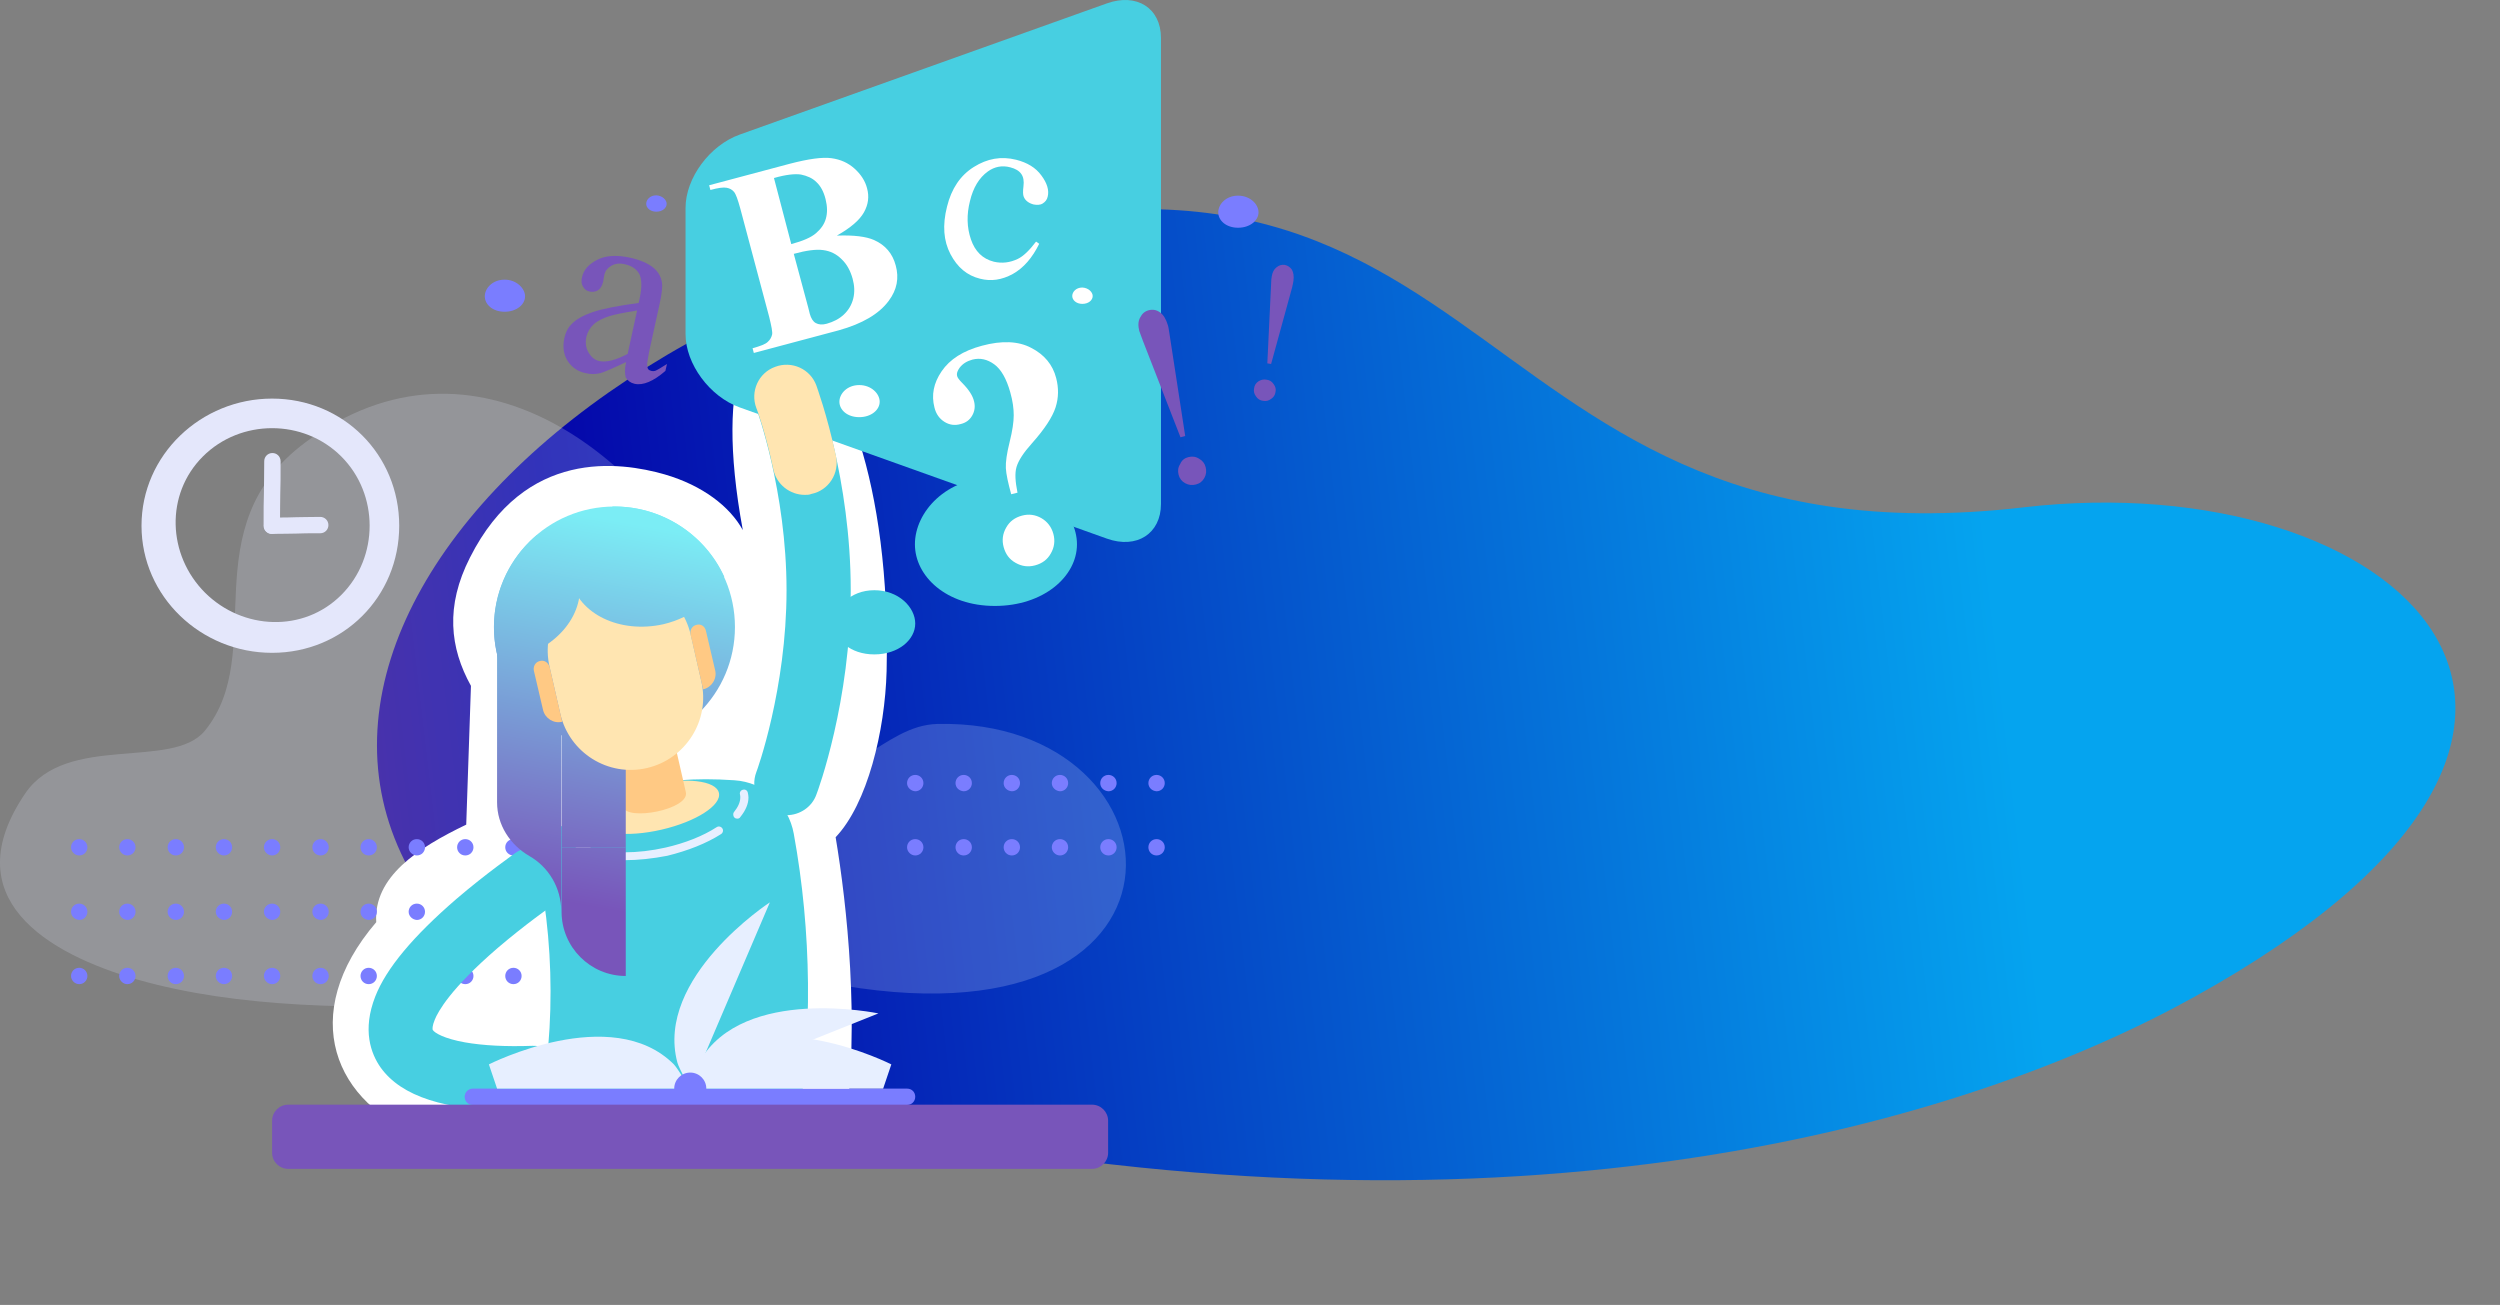 <svg width="887" height="463" viewBox="0 0 887 463" fill="none" xmlns="http://www.w3.org/2000/svg">
<rect x="0" y="0" width="887" height="463" fill="#808080" stroke="none"/>
<path d="M718 180C850 164.65 954 256.781 778 354C698.204 398.078 540 446 312 400.115C47.289 346.842 108.971 169.718 292.138 99.304C534.803 6.018 507.573 204.47 718 180Z" fill="url(#paint0_linear)"/>
<path d="M292.574 348.509C219.675 350.183 119.424 367.599 48.981 347.616C16.495 338.35 -16.327 318.59 9.015 281.415C23.639 260.092 61.15 273.265 72.648 259.31C95.422 231.513 67.513 187.304 108.372 156.939C168.21 112.507 230.392 161.962 255.176 214.99C261.651 228.722 263.549 263.218 279.178 270.809C301.505 281.638 312.781 257.301 332.652 256.854C423.637 254.957 432.121 375.748 292.574 348.509Z" fill="#E7EFFF" fill-opacity="0.2"/>
<path d="M263.549 188.086C258.971 179.713 249.259 172.233 235.862 168.326C219.898 163.749 186.295 159.06 166.759 197.798C157.939 215.102 159.614 229.838 167.094 243.346L165.419 292.578C148.227 300.84 132.486 311.11 133.491 327.186C105.358 360.008 118.42 391.936 150.795 403.546C157.828 406.114 299.608 401.202 299.831 399.862C305.078 362.799 300.501 321.046 296.482 297.044C307.757 285.21 314.009 259.31 314.567 238.099C317.693 102.125 242.672 75.108 263.549 188.086Z" fill="white"/>
<path d="M264.777 346.276C264.777 344.713 266.005 343.374 267.679 343.374C269.242 343.374 270.582 344.602 270.582 346.276C270.582 347.839 269.354 349.179 267.679 349.179C266.116 349.179 264.777 347.839 264.777 346.276ZM247.696 346.276C247.696 344.713 248.924 343.374 250.599 343.374C252.162 343.374 253.501 344.602 253.501 346.276C253.501 347.839 252.273 349.179 250.599 349.179C249.036 349.179 247.696 347.839 247.696 346.276ZM230.615 346.276C230.615 344.713 231.843 343.374 233.518 343.374C235.081 343.374 236.421 344.602 236.421 346.276C236.421 347.839 235.193 349.179 233.518 349.179C231.843 349.179 230.615 347.839 230.615 346.276ZM213.423 346.276C213.423 344.713 214.651 343.374 216.326 343.374C217.889 343.374 219.228 344.602 219.228 346.276C219.228 347.839 218 349.179 216.326 349.179C214.763 349.179 213.423 347.839 213.423 346.276ZM196.343 346.276C196.343 344.713 197.571 343.374 199.245 343.374C200.808 343.374 202.148 344.602 202.148 346.276C202.148 347.839 200.92 349.179 199.245 349.179C197.682 349.179 196.343 347.839 196.343 346.276ZM179.262 346.276C179.262 344.713 180.49 343.374 182.165 343.374C183.728 343.374 185.067 344.602 185.067 346.276C185.067 347.839 183.839 349.179 182.165 349.179C180.49 349.179 179.262 347.839 179.262 346.276ZM162.182 346.276C162.182 344.713 163.41 343.374 165.084 343.374C166.647 343.374 167.987 344.602 167.987 346.276C167.987 347.839 166.759 349.179 165.084 349.179C163.41 349.179 162.182 347.839 162.182 346.276ZM144.989 346.276C144.989 344.713 146.217 343.374 147.892 343.374C149.455 343.374 150.795 344.602 150.795 346.276C150.795 347.839 149.567 349.179 147.892 349.179C146.329 349.179 144.989 347.839 144.989 346.276ZM127.909 346.276C127.909 344.713 129.137 343.374 130.811 343.374C132.374 343.374 133.714 344.602 133.714 346.276C133.714 347.839 132.486 349.179 130.811 349.179C129.137 349.179 127.909 347.839 127.909 346.276ZM110.828 346.276C110.828 344.713 112.056 343.374 113.731 343.374C115.294 343.374 116.633 344.602 116.633 346.276C116.633 347.839 115.405 349.179 113.731 349.179C112.056 349.179 110.828 347.839 110.828 346.276ZM93.636 346.276C93.636 344.713 94.864 343.374 96.539 343.374C98.102 343.374 99.441 344.602 99.441 346.276C99.441 347.839 98.213 349.179 96.539 349.179C94.976 349.179 93.636 347.839 93.636 346.276ZM76.556 346.276C76.556 344.713 77.784 343.374 79.458 343.374C81.021 343.374 82.361 344.602 82.361 346.276C82.361 347.839 81.133 349.179 79.458 349.179C77.895 349.179 76.556 347.839 76.556 346.276ZM59.475 346.276C59.475 344.713 60.703 343.374 62.378 343.374C63.941 343.374 65.28 344.602 65.28 346.276C65.28 347.839 64.052 349.179 62.378 349.179C60.703 349.179 59.475 347.839 59.475 346.276ZM42.283 346.276C42.283 344.713 43.511 343.374 45.185 343.374C46.748 343.374 48.088 344.602 48.088 346.276C48.088 347.839 46.86 349.179 45.185 349.179C43.623 349.179 42.283 347.839 42.283 346.276ZM25.202 346.276C25.202 344.713 26.43 343.374 28.105 343.374C29.668 343.374 31.008 344.602 31.008 346.276C31.008 347.839 29.779 349.179 28.105 349.179C26.542 349.179 25.202 347.839 25.202 346.276Z" fill="#7A7DFF"/>
<path d="M264.777 323.502C264.777 321.939 266.005 320.6 267.679 320.6C269.242 320.6 270.582 321.828 270.582 323.502C270.582 325.065 269.354 326.405 267.679 326.405C266.116 326.293 264.777 325.065 264.777 323.502ZM247.696 323.502C247.696 321.939 248.924 320.6 250.599 320.6C252.162 320.6 253.501 321.828 253.501 323.502C253.501 325.065 252.273 326.405 250.599 326.405C249.036 326.293 247.696 325.065 247.696 323.502ZM230.615 323.502C230.615 321.939 231.843 320.6 233.518 320.6C235.081 320.6 236.421 321.828 236.421 323.502C236.421 325.065 235.193 326.405 233.518 326.405C231.843 326.293 230.615 325.065 230.615 323.502ZM213.423 323.502C213.423 321.939 214.651 320.6 216.326 320.6C217.889 320.6 219.228 321.828 219.228 323.502C219.228 325.065 218 326.405 216.326 326.405C214.763 326.293 213.423 325.065 213.423 323.502ZM196.343 323.502C196.343 321.939 197.571 320.6 199.245 320.6C200.808 320.6 202.148 321.828 202.148 323.502C202.148 325.065 200.92 326.405 199.245 326.405C197.682 326.293 196.343 325.065 196.343 323.502ZM179.262 323.502C179.262 321.939 180.49 320.6 182.165 320.6C183.728 320.6 185.067 321.828 185.067 323.502C185.067 325.065 183.839 326.405 182.165 326.405C180.49 326.293 179.262 325.065 179.262 323.502ZM162.182 323.502C162.182 321.939 163.41 320.6 165.084 320.6C166.647 320.6 167.987 321.828 167.987 323.502C167.987 325.065 166.759 326.405 165.084 326.405C163.41 326.293 162.182 325.065 162.182 323.502ZM144.989 323.502C144.989 321.939 146.217 320.6 147.892 320.6C149.455 320.6 150.795 321.828 150.795 323.502C150.795 325.065 149.567 326.405 147.892 326.405C146.329 326.293 144.989 325.065 144.989 323.502ZM127.909 323.502C127.909 321.939 129.137 320.6 130.811 320.6C132.374 320.6 133.714 321.828 133.714 323.502C133.714 325.065 132.486 326.405 130.811 326.405C129.137 326.293 127.909 325.065 127.909 323.502ZM110.828 323.502C110.828 321.939 112.056 320.6 113.731 320.6C115.294 320.6 116.633 321.828 116.633 323.502C116.633 325.065 115.405 326.405 113.731 326.405C112.056 326.293 110.828 325.065 110.828 323.502ZM93.636 323.502C93.636 321.939 94.864 320.6 96.539 320.6C98.102 320.6 99.441 321.828 99.441 323.502C99.441 325.065 98.213 326.405 96.539 326.405C94.976 326.293 93.636 325.065 93.636 323.502ZM76.556 323.502C76.556 321.939 77.784 320.6 79.458 320.6C81.021 320.6 82.361 321.828 82.361 323.502C82.361 325.065 81.133 326.405 79.458 326.405C77.895 326.293 76.556 325.065 76.556 323.502ZM59.475 323.502C59.475 321.939 60.703 320.6 62.378 320.6C63.941 320.6 65.28 321.828 65.28 323.502C65.28 325.065 64.052 326.405 62.378 326.405C60.703 326.293 59.475 325.065 59.475 323.502ZM42.283 323.502C42.283 321.939 43.511 320.6 45.185 320.6C46.748 320.6 48.088 321.828 48.088 323.502C48.088 325.065 46.86 326.405 45.185 326.405C43.623 326.293 42.283 325.065 42.283 323.502ZM25.202 323.502C25.202 321.939 26.43 320.6 28.105 320.6C29.668 320.6 31.008 321.828 31.008 323.502C31.008 325.065 29.779 326.405 28.105 326.405C26.542 326.293 25.202 325.065 25.202 323.502Z" fill="#7A7DFF"/>
<path d="M264.777 300.616C264.777 299.053 266.005 297.714 267.679 297.714C269.242 297.714 270.582 298.942 270.582 300.616C270.582 302.179 269.354 303.519 267.679 303.519C266.116 303.519 264.777 302.179 264.777 300.616ZM247.696 300.616C247.696 299.053 248.924 297.714 250.599 297.714C252.162 297.714 253.501 298.942 253.501 300.616C253.501 302.179 252.273 303.519 250.599 303.519C249.036 303.519 247.696 302.179 247.696 300.616ZM230.615 300.616C230.615 299.053 231.843 297.714 233.518 297.714C235.081 297.714 236.421 298.942 236.421 300.616C236.421 302.179 235.193 303.519 233.518 303.519C231.843 303.519 230.615 302.179 230.615 300.616ZM213.423 300.616C213.423 299.053 214.651 297.714 216.326 297.714C217.889 297.714 219.228 298.942 219.228 300.616C219.228 302.179 218 303.519 216.326 303.519C214.763 303.519 213.423 302.179 213.423 300.616ZM196.343 300.616C196.343 299.053 197.571 297.714 199.245 297.714C200.808 297.714 202.148 298.942 202.148 300.616C202.148 302.179 200.92 303.519 199.245 303.519C197.682 303.519 196.343 302.179 196.343 300.616ZM179.262 300.616C179.262 299.053 180.49 297.714 182.165 297.714C183.728 297.714 185.067 298.942 185.067 300.616C185.067 302.179 183.839 303.519 182.165 303.519C180.49 303.519 179.262 302.179 179.262 300.616ZM162.182 300.616C162.182 299.053 163.41 297.714 165.084 297.714C166.647 297.714 167.987 298.942 167.987 300.616C167.987 302.179 166.759 303.519 165.084 303.519C163.41 303.519 162.182 302.179 162.182 300.616ZM144.989 300.616C144.989 299.053 146.217 297.714 147.892 297.714C149.455 297.714 150.795 298.942 150.795 300.616C150.795 302.179 149.567 303.519 147.892 303.519C146.329 303.519 144.989 302.179 144.989 300.616ZM127.909 300.616C127.909 299.053 129.137 297.714 130.811 297.714C132.374 297.714 133.714 298.942 133.714 300.616C133.714 302.179 132.486 303.519 130.811 303.519C129.137 303.519 127.909 302.179 127.909 300.616ZM110.828 300.616C110.828 299.053 112.056 297.714 113.731 297.714C115.294 297.714 116.633 298.942 116.633 300.616C116.633 302.179 115.405 303.519 113.731 303.519C112.056 303.519 110.828 302.179 110.828 300.616ZM93.636 300.616C93.636 299.053 94.864 297.714 96.539 297.714C98.102 297.714 99.441 298.942 99.441 300.616C99.441 302.179 98.213 303.519 96.539 303.519C94.976 303.519 93.636 302.179 93.636 300.616ZM76.556 300.616C76.556 299.053 77.784 297.714 79.458 297.714C81.021 297.714 82.361 298.942 82.361 300.616C82.361 302.179 81.133 303.519 79.458 303.519C77.895 303.519 76.556 302.179 76.556 300.616ZM59.475 300.616C59.475 299.053 60.703 297.714 62.378 297.714C63.941 297.714 65.28 298.942 65.28 300.616C65.28 302.179 64.052 303.519 62.378 303.519C60.703 303.519 59.475 302.179 59.475 300.616ZM42.283 300.616C42.283 299.053 43.511 297.714 45.185 297.714C46.748 297.714 48.088 298.942 48.088 300.616C48.088 302.179 46.86 303.519 45.185 303.519C43.623 303.519 42.283 302.179 42.283 300.616ZM25.202 300.616C25.202 299.053 26.43 297.714 28.105 297.714C29.668 297.714 31.008 298.942 31.008 300.616C31.008 302.179 29.779 303.519 28.105 303.519C26.542 303.519 25.202 302.179 25.202 300.616Z" fill="#7A7DFF"/>
<path d="M407.449 300.616C407.449 299.053 408.678 297.714 410.352 297.714C411.915 297.714 413.255 298.942 413.255 300.616C413.255 302.179 412.027 303.519 410.352 303.519C408.678 303.519 407.449 302.179 407.449 300.616ZM390.369 300.616C390.369 299.053 391.597 297.714 393.271 297.714C394.834 297.714 396.174 298.942 396.174 300.616C396.174 302.179 394.946 303.519 393.271 303.519C391.597 303.519 390.369 302.179 390.369 300.616ZM373.177 300.616C373.177 299.053 374.405 297.714 376.079 297.714C377.642 297.714 378.982 298.942 378.982 300.616C378.982 302.179 377.754 303.519 376.079 303.519C374.516 303.519 373.177 302.179 373.177 300.616ZM356.096 300.616C356.096 299.053 357.324 297.714 358.999 297.714C360.562 297.714 361.901 298.942 361.901 300.616C361.901 302.179 360.673 303.519 358.999 303.519C357.324 303.519 356.096 302.179 356.096 300.616ZM339.016 300.616C339.016 299.053 340.244 297.714 341.918 297.714C343.481 297.714 344.821 298.942 344.821 300.616C344.821 302.179 343.593 303.519 341.918 303.519C340.244 303.519 339.016 302.179 339.016 300.616ZM321.823 300.616C321.823 299.053 323.051 297.714 324.726 297.714C326.289 297.714 327.629 298.942 327.629 300.616C327.629 302.179 326.401 303.519 324.726 303.519C323.163 303.519 321.823 302.179 321.823 300.616Z" fill="#7A7DFF"/>
<path d="M407.45 277.843C407.45 276.28 408.678 274.94 410.352 274.94C411.915 274.94 413.255 276.168 413.255 277.843C413.255 279.405 412.027 280.745 410.352 280.745C408.678 280.633 407.45 279.405 407.45 277.843ZM390.369 277.843C390.369 276.28 391.597 274.94 393.272 274.94C394.834 274.94 396.174 276.168 396.174 277.843C396.174 279.405 394.946 280.745 393.272 280.745C391.597 280.633 390.369 279.405 390.369 277.843ZM373.177 277.843C373.177 276.28 374.405 274.94 376.079 274.94C377.642 274.94 378.982 276.168 378.982 277.843C378.982 279.405 377.754 280.745 376.079 280.745C374.516 280.633 373.177 279.405 373.177 277.843ZM356.096 277.843C356.096 276.28 357.324 274.94 358.999 274.94C360.562 274.94 361.901 276.168 361.901 277.843C361.901 279.405 360.673 280.745 358.999 280.745C357.324 280.633 356.096 279.405 356.096 277.843ZM339.016 277.843C339.016 276.28 340.244 274.94 341.918 274.94C343.481 274.94 344.821 276.168 344.821 277.843C344.821 279.405 343.593 280.745 341.918 280.745C340.244 280.633 339.016 279.405 339.016 277.843ZM321.823 277.843C321.823 276.28 323.051 274.94 324.726 274.94C326.289 274.94 327.629 276.168 327.629 277.843C327.629 279.405 326.401 280.745 324.726 280.745C323.163 280.633 321.823 279.405 321.823 277.843Z" fill="#7A7DFF"/>
<path d="M411.915 13.485C411.915 2.879 403.319 -2.591 392.713 1.204L262.432 47.757C251.827 51.553 243.231 63.163 243.231 73.769V118.535C243.231 129.141 251.827 140.751 262.432 144.547L392.713 191.1C403.319 194.896 411.915 189.314 411.915 178.82V13.485Z" fill="#47CFE1"/>
<path d="M382.108 193.109C382.108 204.608 370.163 214.99 352.97 214.99C335.778 214.99 324.614 204.496 324.614 193.109C324.614 181.611 335.778 169.33 352.97 169.33C370.163 169.33 382.108 181.722 382.108 193.109Z" fill="#47CFE1"/>
<path d="M324.726 221.242C324.726 226.936 318.809 232.183 310.213 232.183C301.617 232.183 296.035 226.936 296.035 221.242C296.035 215.549 301.617 209.408 310.213 209.408C318.809 209.408 324.726 215.437 324.726 221.242Z" fill="#47CFE1"/>
<path d="M312.111 142.537C312.111 145.44 309.097 148.008 304.855 148.008C300.612 148.008 297.821 145.44 297.821 142.537C297.821 139.635 300.612 136.621 304.855 136.621C309.097 136.621 312.111 139.635 312.111 142.537Z" fill="white"/>
<path d="M186.295 105.139C186.295 108.041 183.281 110.609 179.039 110.609C174.797 110.609 172.006 108.041 172.006 105.139C172.006 102.236 174.797 99.222 179.039 99.222C183.281 99.222 186.295 102.348 186.295 105.139Z" fill="#7A7DFF"/>
<path d="M446.523 75.332C446.523 78.234 443.508 80.802 439.266 80.802C435.024 80.802 432.233 78.234 432.233 75.332C432.233 72.429 435.024 69.415 439.266 69.415C443.508 69.415 446.523 72.429 446.523 75.332Z" fill="#7A7DFF"/>
<path d="M387.69 105.027C387.69 106.478 386.238 107.818 384.006 107.818C381.884 107.818 380.433 106.478 380.433 105.027C380.433 103.576 381.773 102.013 384.006 102.013C386.238 102.125 387.69 103.688 387.69 105.027Z" fill="white"/>
<path d="M236.532 72.317C236.532 73.769 235.081 75.108 232.848 75.108C230.727 75.108 229.276 73.769 229.276 72.317C229.276 70.866 230.616 69.303 232.848 69.303C235.081 69.415 236.532 70.978 236.532 72.317Z" fill="#7A7DFF"/>
<path d="M222.131 128.471C217.219 130.816 214.205 132.044 213.088 132.379C211.302 132.825 209.516 132.825 207.73 132.379C204.939 131.821 202.818 130.258 201.366 128.025C199.915 125.68 199.58 123.001 200.25 119.875C200.697 117.866 201.478 116.303 202.706 115.075C204.381 113.289 206.837 111.949 210.297 110.721C213.647 109.605 219.117 108.488 226.597 107.484L226.931 105.921C227.825 101.902 227.713 98.999 226.82 97.213C225.815 95.427 224.141 94.31 221.685 93.752C219.787 93.305 218.224 93.529 216.884 94.31C215.544 95.092 214.763 96.097 214.428 97.436L213.982 100.004C213.647 101.343 213.088 102.348 212.307 102.906C211.414 103.465 210.409 103.688 209.293 103.465C208.176 103.241 207.395 102.683 206.837 101.678C206.279 100.785 206.167 99.669 206.502 98.329C207.06 95.762 208.846 93.752 211.86 92.189C214.875 90.626 218.782 90.403 223.471 91.408C227.043 92.189 229.946 93.417 231.955 95.092C233.518 96.431 234.523 98.106 234.858 100.227C235.081 101.567 234.858 104.246 233.965 108.153L230.95 121.885C230.057 125.792 229.722 128.136 229.611 129.03C229.611 129.923 229.722 130.592 229.946 130.927C230.169 131.262 230.616 131.486 231.062 131.597C231.509 131.709 231.955 131.709 232.402 131.597C233.072 131.374 234.523 130.481 236.644 129.141L236.086 131.597C231.844 135.281 228.159 136.844 225.145 136.174C223.694 135.839 222.689 135.058 222.019 133.942C221.684 132.714 221.573 130.927 222.131 128.471ZM222.689 125.569L226.038 110.163C221.238 110.944 218 111.614 216.549 112.061C213.982 112.842 211.972 113.847 210.632 115.075C209.293 116.303 208.511 117.754 208.065 119.429C207.618 121.55 207.841 123.448 208.846 125.122C209.851 126.797 211.079 127.802 212.754 128.136C215.21 128.583 218.447 127.802 222.689 125.569Z" fill="#7855BA"/>
<path d="M296.928 83.593C302.957 83.37 307.311 83.928 310.101 85.156C314.12 86.942 316.688 89.956 317.805 94.198C319.033 98.664 318.251 102.794 315.348 106.702C311.888 111.391 305.971 114.851 297.598 117.196L267.456 125.234L267.009 123.559C269.8 122.778 271.587 122.108 272.368 121.326C273.261 120.545 273.708 119.652 273.931 118.759C274.154 117.866 273.708 115.744 272.926 112.507L262.656 73.992C261.762 70.754 261.093 68.857 260.423 68.075C259.753 67.294 258.971 66.847 257.855 66.624C256.739 66.401 254.841 66.624 252.05 67.405L251.603 65.731L280.071 58.139C286.881 56.353 291.793 55.683 295.03 56.13C298.268 56.577 300.947 57.804 303.18 59.814C305.413 61.824 306.976 64.168 307.645 66.847C308.427 69.75 308.092 72.541 306.529 75.332C304.966 78.123 301.84 80.802 296.928 83.593ZM281.634 90.068L286.769 109.158L287.327 111.391C287.774 112.953 288.444 114.07 289.449 114.628C290.453 115.186 291.793 115.298 293.356 114.851C295.7 114.181 297.71 113.177 299.384 111.614C301.059 110.051 302.175 108.153 302.733 105.92C303.292 103.688 303.18 101.343 302.51 98.887C301.729 96.096 300.501 93.752 298.603 91.966C296.705 90.068 294.584 89.063 292.016 88.728C289.56 88.393 286.099 88.84 281.634 90.068ZM280.741 86.607C284.871 85.491 287.774 84.263 289.56 82.7C291.235 81.248 292.463 79.574 293.021 77.564C293.579 75.555 293.579 73.322 292.909 70.643C292.239 67.963 291.123 65.954 289.672 64.614C288.221 63.163 286.323 62.382 284.202 61.935C282.08 61.6 278.843 61.935 274.601 63.163L280.741 86.607Z" fill="white"/>
<path d="M368.711 86.496C366.255 91.519 363.129 95.092 359.334 97.213C355.426 99.334 351.631 99.892 347.723 98.887C343.146 97.771 339.685 94.868 337.229 90.18C334.773 85.491 334.327 79.909 336.001 73.322C337.564 66.959 340.69 62.27 345.491 59.256C350.291 56.242 355.203 55.349 360.562 56.688C364.469 57.693 367.483 59.479 369.493 62.27C371.502 64.95 372.284 67.517 371.725 69.75C371.502 70.866 370.832 71.648 369.939 72.206C369.046 72.764 367.93 72.764 366.702 72.541C365.027 72.094 363.799 71.201 363.241 69.862C362.906 69.08 362.906 67.852 363.129 66.066C363.353 64.28 363.129 62.828 362.348 61.712C361.566 60.596 360.227 59.814 358.441 59.368C355.538 58.586 352.859 59.144 350.514 60.819C347.388 63.052 345.267 66.624 344.151 71.313C342.923 76.113 343.035 80.69 344.486 84.933C345.937 89.175 348.616 91.854 352.635 92.859C355.538 93.529 358.329 93.194 361.12 91.854C363.018 90.961 365.25 88.84 367.595 85.714L368.711 86.496Z" fill="white"/>
<path d="M361.008 174.801L358.775 175.359C357.659 171.34 356.989 168.214 356.878 166.093C356.766 163.972 357.213 160.846 358.217 156.827C359.222 152.808 359.669 149.682 359.669 147.338C359.669 144.994 359.334 142.314 358.441 139.189C357.101 134.388 355.203 131.039 352.747 129.253C350.291 127.467 347.723 126.908 345.044 127.578C343.035 128.136 341.583 129.03 340.467 130.481C339.685 131.597 339.351 132.49 339.574 133.383C339.685 133.942 340.355 134.835 341.36 135.839C343.704 138.184 345.156 140.417 345.602 142.426C346.049 144.212 345.826 145.887 344.932 147.45C344.039 149.013 342.7 150.017 340.802 150.464C338.792 151.022 336.895 150.799 335.108 149.683C333.322 148.566 332.094 146.892 331.536 144.547C330.42 140.193 331.201 135.951 334.104 131.709C337.006 127.467 341.695 124.452 348.393 122.666C355.426 120.768 361.343 120.992 365.92 123.448C370.497 125.792 373.512 129.364 374.74 134.165C375.633 137.626 375.633 141.086 374.516 144.547C373.4 148.008 370.609 152.25 366.144 157.274C363.129 160.623 361.343 163.414 360.673 165.647C360.004 167.879 360.227 170.894 361.008 174.801ZM362.571 182.95C365.027 182.281 367.372 182.616 369.493 183.844C371.614 185.072 373.065 186.969 373.735 189.425C374.405 191.882 374.07 194.226 372.842 196.347C371.614 198.58 369.716 199.919 367.26 200.589C364.804 201.259 362.46 200.924 360.338 199.696C358.106 198.468 356.766 196.57 356.096 194.114C355.426 191.658 355.761 189.314 356.989 187.193C358.217 184.96 360.115 183.62 362.571 182.95Z" fill="white"/>
<path d="M420.511 154.706L418.836 155.152L405.44 120.768C404.882 119.317 404.435 118.089 404.212 117.419C403.765 115.633 403.765 113.958 404.547 112.619C405.217 111.279 406.221 110.386 407.673 110.051C409.012 109.716 410.352 109.939 411.58 110.832C412.808 111.725 413.701 113.177 414.371 115.41C414.594 116.079 414.706 117.084 414.929 118.424L420.511 154.706ZM421.627 162.186C422.967 161.851 424.195 161.962 425.423 162.744C426.651 163.414 427.433 164.418 427.767 165.758C428.102 167.098 427.991 168.326 427.321 169.554C426.651 170.782 425.646 171.563 424.307 171.898C422.967 172.233 421.739 172.121 420.511 171.452C419.283 170.782 418.502 169.777 418.167 168.437C417.832 167.098 417.943 165.87 418.725 164.642C419.283 163.302 420.288 162.521 421.627 162.186Z" fill="#7855BA"/>
<path d="M450.988 129.141L449.648 128.918L450.988 100.785C450.988 99.557 451.1 98.664 451.211 98.106C451.435 96.654 451.993 95.538 452.886 94.868C453.779 94.087 454.784 93.863 455.789 93.975C456.905 94.198 457.686 94.757 458.356 95.65C458.914 96.654 459.138 97.994 458.914 99.669C458.803 100.227 458.691 101.008 458.468 101.901L450.988 129.141ZM449.425 134.723C450.43 134.834 451.323 135.393 451.881 136.286C452.551 137.179 452.774 138.072 452.551 139.077C452.439 140.081 451.881 140.975 450.988 141.533C450.095 142.203 449.202 142.426 448.086 142.203C447.081 142.091 446.188 141.533 445.63 140.64C444.96 139.746 444.736 138.853 444.96 137.737C445.071 136.732 445.63 135.839 446.523 135.281C447.416 134.723 448.42 134.5 449.425 134.723Z" fill="#7855BA"/>
<path d="M96.539 141.421C71.309 141.421 50.209 161.404 50.209 186.523C50.209 211.641 71.309 231.624 96.539 231.624C121.769 231.624 141.64 211.753 141.64 186.523C141.64 161.293 121.769 141.421 96.539 141.421ZM121.099 211.083C107.702 224.479 86.156 223.586 72.76 210.301C59.363 196.905 58.582 175.359 71.978 161.962C85.375 148.566 107.702 148.566 121.099 161.962C134.496 175.359 134.496 197.686 121.099 211.083Z" fill="#E4E7FB"/>
<path d="M96.539 189.425C94.976 189.425 93.636 188.197 93.636 186.523C93.636 184.96 94.864 183.62 96.539 183.62C100.781 183.62 102.902 183.62 105.023 183.508C107.144 183.508 109.377 183.397 113.619 183.397C115.182 183.397 116.522 184.625 116.522 186.299C116.522 187.862 115.294 189.202 113.619 189.202C109.377 189.202 107.256 189.202 105.135 189.314C103.014 189.314 100.781 189.425 96.539 189.425Z" fill="#E4E7FB"/>
<path d="M96.427 189.425C94.864 189.425 93.525 188.197 93.525 186.523C93.525 180.829 93.525 177.927 93.636 175.024C93.636 172.233 93.748 169.33 93.748 163.637C93.748 162.074 94.976 160.734 96.65 160.734C98.213 160.734 99.553 161.962 99.553 163.637C99.553 169.33 99.553 172.233 99.441 175.136C99.441 177.927 99.33 180.829 99.33 186.523C99.218 188.086 97.99 189.425 96.427 189.425Z" fill="#E4E7FB"/>
<path d="M212.195 380.437C212.195 380.437 202.036 382 189.421 382.447" stroke="#F9BF3B" stroke-width="20.44" stroke-miterlimit="10" stroke-linecap="round"/>
<path d="M279.066 289.229C277.727 289.229 276.387 289.006 275.047 288.559C269.13 286.327 266.116 279.852 268.349 273.935C268.572 273.488 279.066 244.463 279.066 209.408C279.066 174.243 268.461 145.217 268.349 144.882C266.116 138.965 269.13 132.378 275.047 130.257C280.964 128.025 287.551 131.039 289.672 136.956C290.118 138.295 301.84 170 301.84 209.408C301.84 248.816 290.23 280.522 289.672 281.861C288.109 286.327 283.755 289.229 279.066 289.229Z" fill="#47CFE1"/>
<path d="M189.421 403.434C197.347 369.496 197.347 333.661 189.198 299.835C217.554 280.186 231.843 274.939 260.534 276.837C271.14 277.507 279.736 285.322 281.634 295.816C287.997 330.758 288.332 366.817 282.75 401.871C282.639 402.318 247.584 403.211 220.456 403.546C203.264 403.769 189.31 403.769 189.421 403.434Z" fill="#47CFE1"/>
<path d="M234.712 294.363C246.968 291.533 256.082 285.684 255.069 281.298C254.056 276.913 243.3 275.652 231.044 278.482C218.789 281.312 209.674 287.161 210.687 291.547C211.7 295.932 222.456 297.193 234.712 294.363Z" fill="#FFE5B1"/>
<path d="M221.015 286.215L214.651 258.417C213.2 252.277 217.107 246.137 223.247 244.686C229.387 243.235 235.528 247.142 236.979 253.282L243.342 281.08C244.682 287.22 222.243 291.462 221.015 286.215Z" fill="#FFC984"/>
<path d="M182.611 394.057C157.939 394.057 142.422 389.033 135.054 378.762C131.593 373.85 128.467 365.477 133.156 353.532C137.063 343.597 146.441 332.321 161.958 318.925C172.787 309.659 182.5 302.96 182.835 302.626C187.97 299.053 195.115 300.393 198.687 305.528C202.26 310.663 200.92 317.808 195.785 321.381C195.673 321.492 186.519 327.856 176.583 336.34C159.726 350.853 155.372 359.003 154.255 361.793C153.362 363.915 153.362 365.254 153.586 365.477C154.255 366.482 157.493 368.492 164.973 369.831C171.336 370.948 179.374 371.394 188.863 371.059C195.115 370.836 200.473 375.748 200.697 382C200.92 388.252 196.008 393.61 189.756 393.833C187.3 393.945 184.844 394.057 182.611 394.057Z" fill="#47CFE1"/>
<path d="M285.541 175.582C280.294 175.582 275.494 171.898 274.377 166.54C271.586 153.366 268.461 144.882 268.349 144.77C266.116 138.853 269.13 132.267 275.047 130.146C280.964 127.913 287.551 130.927 289.672 136.844C289.783 137.29 293.356 146.78 296.593 161.739C297.933 167.879 294.026 174.019 287.886 175.247C287.104 175.582 286.323 175.582 285.541 175.582Z" fill="#FFE5B1"/>
<path d="M221.684 305.193C221.015 305.193 220.233 305.193 219.563 305.193C218.782 305.193 218.112 304.523 218.224 303.742C218.224 302.961 218.894 302.291 219.675 302.402C220.345 302.402 221.015 302.402 221.684 302.402C226.15 302.402 231.174 301.844 236.086 300.728C243.007 299.165 249.482 296.597 254.283 293.471C254.952 293.025 255.846 293.248 256.292 293.918C256.739 294.588 256.515 295.481 255.846 295.927C250.599 299.276 244.012 301.844 236.756 303.63C231.62 304.635 226.373 305.193 221.684 305.193ZM208.511 302.961C208.288 302.961 208.176 302.961 207.953 302.849C204.269 301.286 201.925 298.942 201.255 296.039C201.032 295.258 201.59 294.476 202.371 294.364C203.153 294.141 203.934 294.699 204.046 295.481C204.604 297.937 207.06 299.5 209.069 300.281C209.739 300.616 210.074 301.398 209.851 302.179C209.628 302.737 209.069 302.961 208.511 302.961ZM261.539 290.457C261.204 290.457 260.869 290.345 260.646 290.122C260.088 289.676 259.976 288.671 260.423 288.113C261.874 286.327 262.655 284.54 262.655 282.977C262.655 282.642 262.655 282.308 262.544 281.861C262.321 281.08 262.879 280.298 263.66 280.186C264.442 279.963 265.223 280.521 265.335 281.303C265.446 281.861 265.558 282.419 265.558 282.977C265.558 285.21 264.553 287.555 262.655 289.899C262.432 290.345 261.986 290.457 261.539 290.457Z" fill="#E7EFFF"/>
<path d="M222.019 232.182H199.245V300.616H222.019V232.182Z" fill="url(#paint1_linear)"/>
<path d="M199.245 300.616H222.019V346.276C209.404 346.276 199.245 336.005 199.245 323.502V300.616Z" fill="url(#paint2_linear)"/>
<path d="M176.36 232.182V284.652C176.36 292.69 180.937 299.723 187.858 303.742C194.668 307.649 199.134 315.017 199.134 323.39V300.616V232.182H176.36Z" fill="url(#paint3_linear)"/>
<path d="M218 265.227C241.615 265.227 260.758 246.084 260.758 222.47C260.758 198.855 241.615 179.712 218 179.712C194.386 179.712 175.243 198.855 175.243 222.47C175.243 246.084 194.386 265.227 218 265.227Z" fill="url(#paint4_linear)"/>
<path d="M198.799 253.282L195.003 236.648C191.766 222.805 200.473 209.073 214.205 205.836C228.048 202.598 241.779 211.306 245.017 225.037L248.812 241.671C252.05 255.514 243.342 269.246 229.611 272.483C215.768 275.721 202.036 267.125 198.799 253.282Z" fill="#FFE5B1"/>
<path d="M256.962 204.607C249.929 189.201 234.3 179.489 217.442 179.712C206.613 185.071 200.138 195.565 202.483 205.612C205.274 217.892 220.01 224.925 235.416 221.465C245.687 219.009 253.724 212.422 256.962 204.607Z" fill="url(#paint5_linear)"/>
<path d="M176.36 232.07C176.583 232.852 176.806 233.633 177.029 234.414C178.816 234.303 180.713 233.968 182.611 233.633C197.906 230.061 208.065 217.222 205.274 204.942C203.599 197.797 197.906 192.439 190.426 189.871C178.592 199.918 172.676 215.994 176.36 232.07Z" fill="url(#paint6_linear)"/>
<path d="M191.542 234.527C189.979 234.862 189.086 236.425 189.421 237.987L192.659 251.831C193.329 254.845 196.454 256.854 199.469 256.073L195.003 236.648C194.557 235.085 193.105 234.08 191.542 234.527Z" fill="#FFC984"/>
<path d="M247.138 221.688C245.575 222.023 244.682 223.586 245.017 225.149L249.482 244.574C252.496 243.904 254.506 240.778 253.724 237.764L250.487 223.921C250.152 222.246 248.701 221.242 247.138 221.688Z" fill="#FFC984"/>
<path d="M321.823 386.243H167.764C166.201 386.243 164.861 387.471 164.861 389.145C164.861 390.708 166.089 392.048 167.764 392.048H321.823C323.386 392.048 324.726 390.82 324.726 389.145C324.726 387.471 323.498 386.243 321.823 386.243Z" fill="#7A7DFF"/>
<path d="M313.339 386.242H244.905C244.905 386.242 249.147 379.209 250.599 377.646C272.703 355.542 316.242 377.646 316.242 377.646L313.339 386.242Z" fill="#E7EFFF"/>
<path d="M176.36 386.242H244.794C244.794 386.242 240.551 379.209 239.1 377.646C216.996 355.542 173.457 377.646 173.457 377.646L176.36 386.242Z" fill="#E7EFFF"/>
<path d="M244.905 386.243C244.905 386.243 247.138 378.316 248.254 376.53C263.884 349.514 311.664 359.561 311.664 359.561L244.905 386.243Z" fill="#E7EFFF"/>
<path d="M244.905 386.243C244.905 386.243 240.886 379.098 240.328 376.977C232.29 346.834 273.149 320.153 273.149 320.153L244.905 386.243Z" fill="#E7EFFF"/>
<path d="M244.905 391.936C248.05 391.936 250.599 389.387 250.599 386.243C250.599 383.098 248.05 380.549 244.905 380.549C241.761 380.549 239.212 383.098 239.212 386.243C239.212 389.387 241.761 391.936 244.905 391.936Z" fill="#7A7DFF"/>
<path d="M387.466 391.936H102.232C99.106 391.936 96.539 394.504 96.539 397.629V409.016C96.539 412.142 99.106 414.71 102.232 414.71H387.466C390.592 414.71 393.16 412.142 393.16 409.016V397.629C393.16 394.504 390.592 391.936 387.466 391.936Z" fill="#7855BA"/>
<defs>
<linearGradient id="paint0_linear" x1="859.08" y1="212.891" x2="103.575" y2="300.748" gradientUnits="userSpaceOnUse">
<stop offset="0.198" stop-color="#05A4EF"/>
<stop offset="0.865" stop-color="#0505A9"/>
<stop offset="1" stop-color="#2D048E"/>
</linearGradient>
<linearGradient id="paint1_linear" x1="225.182" y1="185.871" x2="200.925" y2="320.091" gradientUnits="userSpaceOnUse">
<stop stop-color="#7BEDF5"/>
<stop offset="1" stop-color="#7855BA"/>
</linearGradient>
<linearGradient id="paint2_linear" x1="235.166" y1="187.675" x2="210.909" y2="321.895" gradientUnits="userSpaceOnUse">
<stop stop-color="#7BEDF5"/>
<stop offset="1" stop-color="#7855BA"/>
</linearGradient>
<linearGradient id="paint3_linear" x1="205.081" y1="182.238" x2="180.825" y2="316.458" gradientUnits="userSpaceOnUse">
<stop stop-color="#7BEDF5"/>
<stop offset="1" stop-color="#7855BA"/>
</linearGradient>
<linearGradient id="paint4_linear" x1="224.68" y1="185.78" x2="200.423" y2="320" gradientUnits="userSpaceOnUse">
<stop stop-color="#7BEDF5"/>
<stop offset="1" stop-color="#7855BA"/>
</linearGradient>
<linearGradient id="paint5_linear" x1="232.154" y1="187.13" x2="207.898" y2="321.35" gradientUnits="userSpaceOnUse">
<stop stop-color="#7BEDF5"/>
<stop offset="1" stop-color="#7855BA"/>
</linearGradient>
<linearGradient id="paint6_linear" x1="196.624" y1="180.709" x2="172.368" y2="314.929" gradientUnits="userSpaceOnUse">
<stop stop-color="#7BEDF5"/>
<stop offset="1" stop-color="#7855BA"/>
</linearGradient>
</defs>
</svg>
